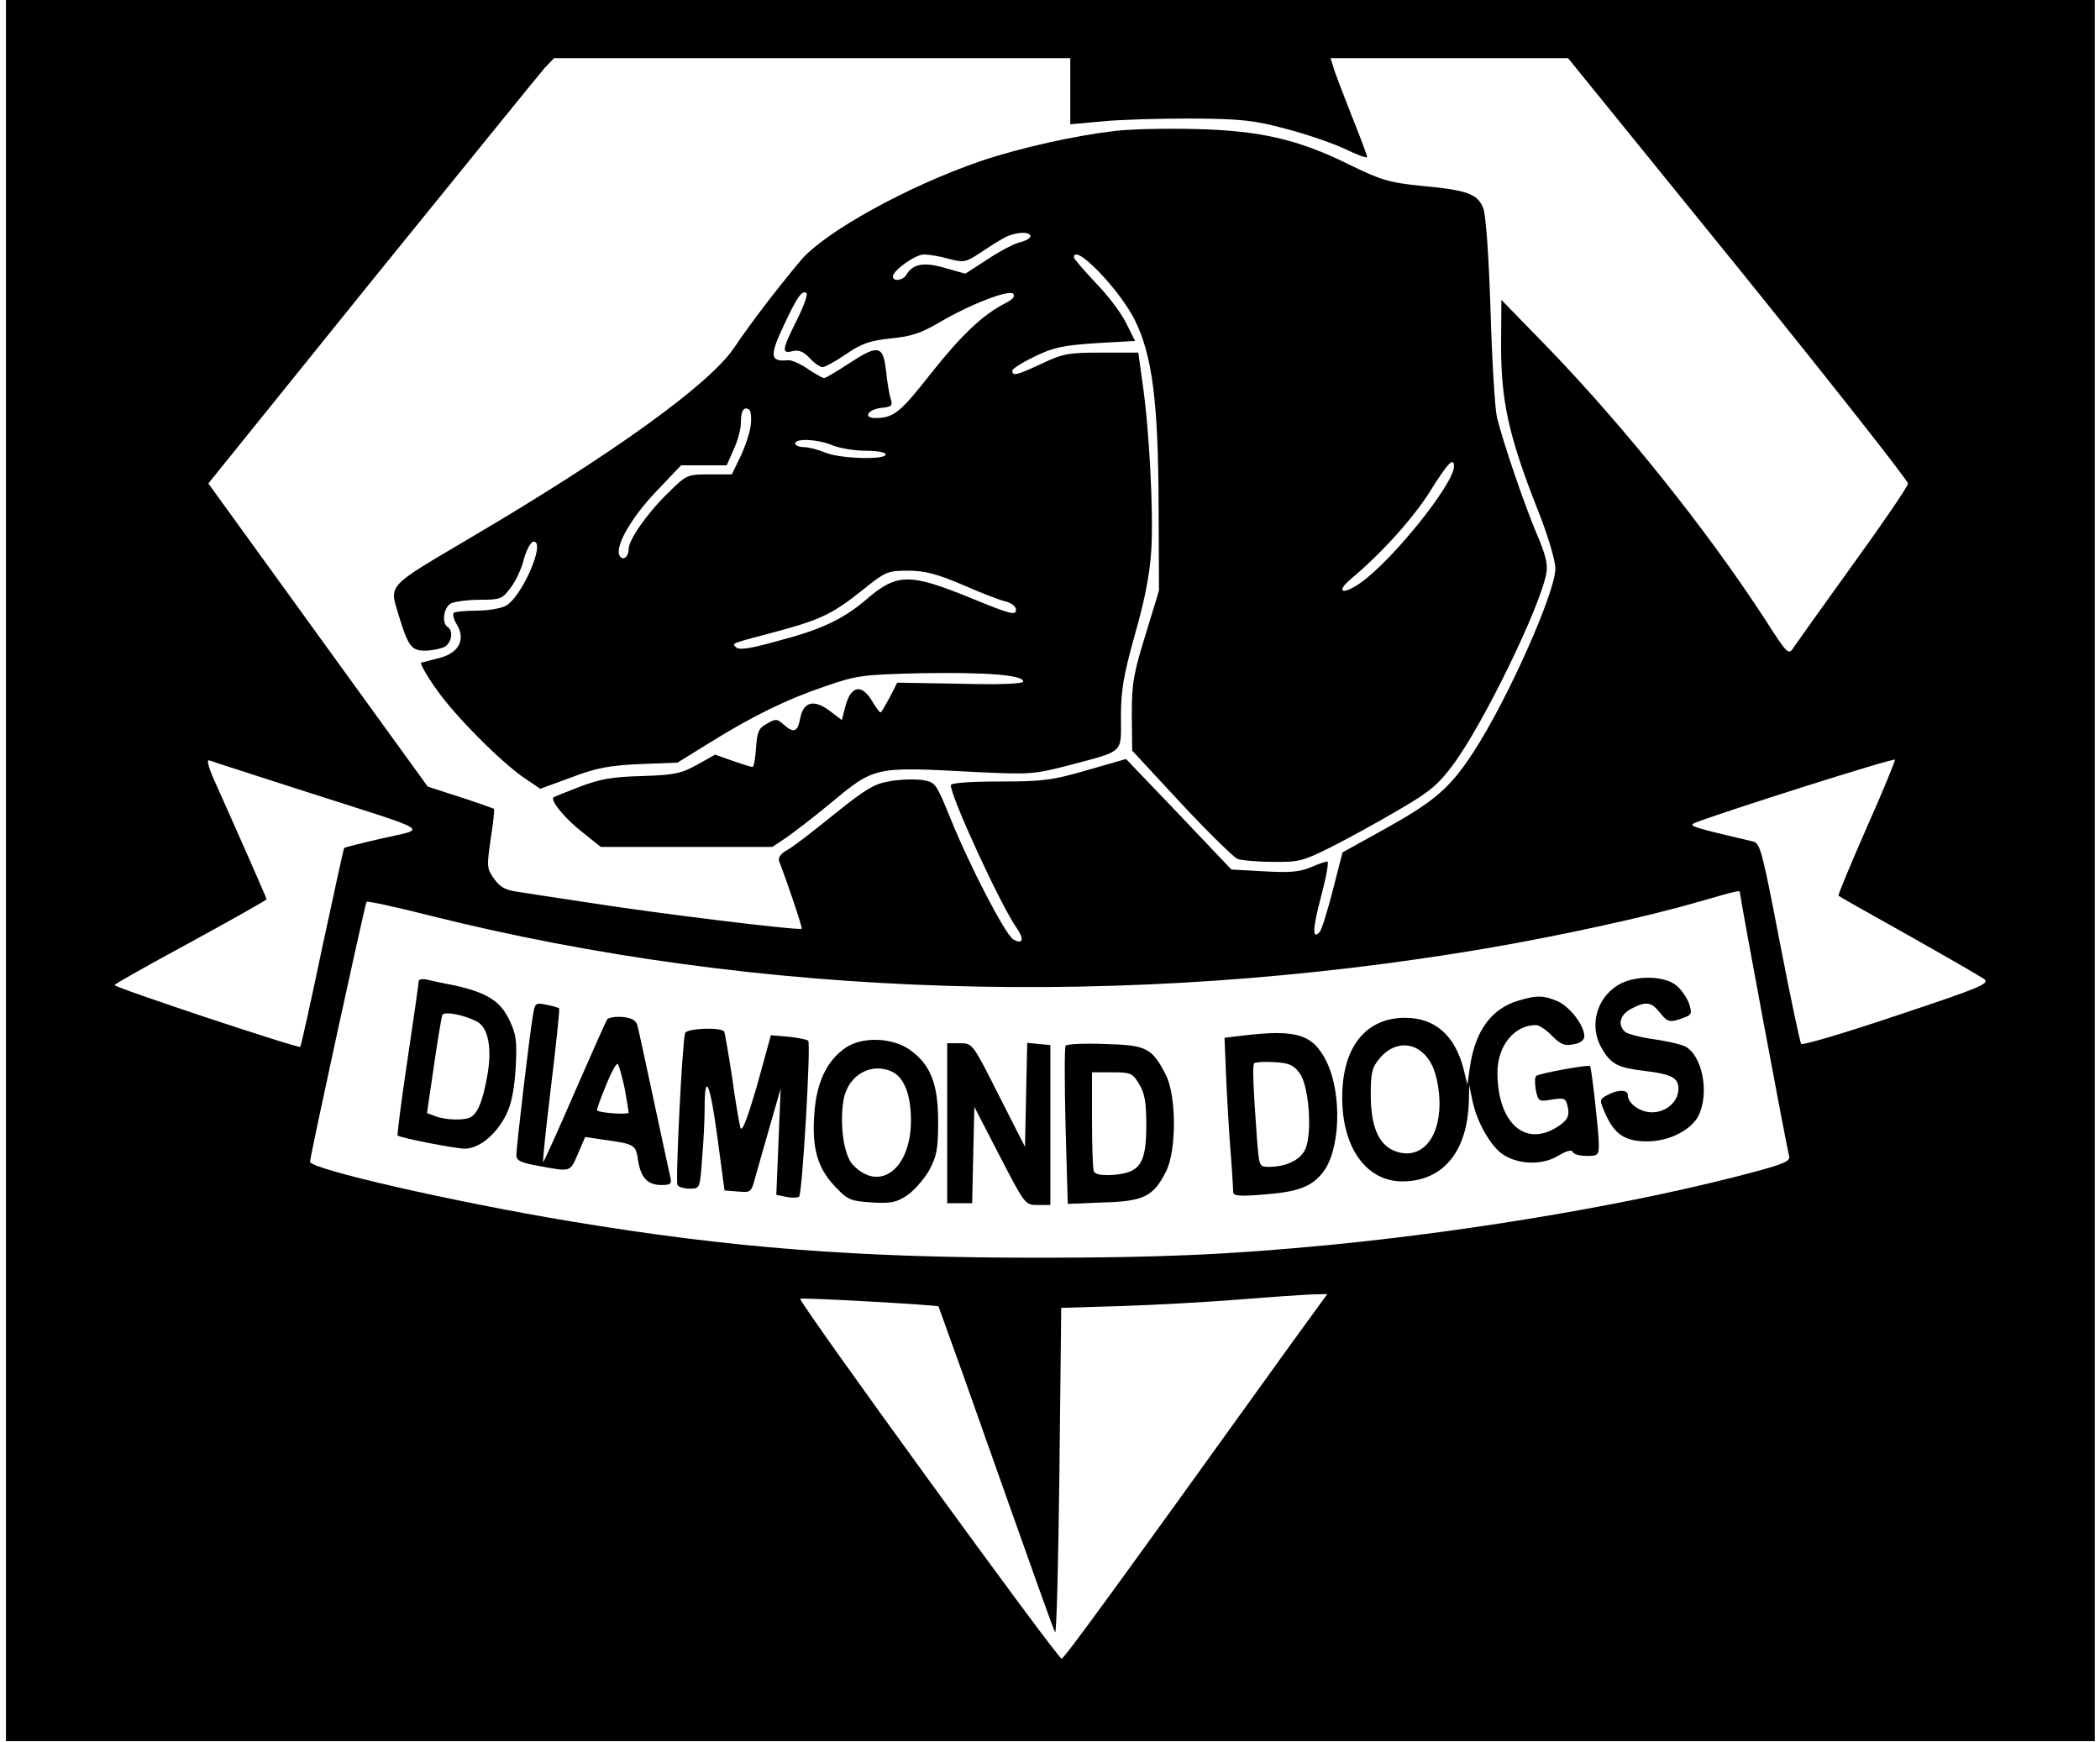 <?xml version="1.0" encoding="UTF-8"?>
<svg xmlns="http://www.w3.org/2000/svg" xmlns:xlink="http://www.w3.org/1999/xlink" width="176px" height="146px" viewBox="0 0 175 146" version="1.1">
<g id="surface1">
<path style=" stroke:none;fill-rule:nonzero;fill:rgb(0%,0%,0%);fill-opacity:1;" d="M 0 72.969 L 0 145.938 L 175.062 145.938 L 175.062 0 L 0 0 Z M 89.199 7.648 L 89.199 10.418 L 91.867 10.176 C 93.324 10.023 96.691 9.934 99.363 9.934 C 103.551 9.961 104.613 10.086 107.223 10.785 C 108.891 11.211 111.105 11.973 112.168 12.461 C 113.227 12.98 114.078 13.285 114.078 13.16 C 114.078 13.008 113.473 11.426 112.742 9.598 C 112.016 7.738 111.316 5.941 111.227 5.547 L 111.012 4.875 L 130.918 4.875 L 145.176 22.453 C 153.004 32.145 159.406 40.277 159.406 40.523 C 159.406 40.766 157.344 43.781 154.855 47.223 C 152.367 50.668 150.121 53.836 149.848 54.23 C 149.395 54.934 149.363 54.934 147.332 51.766 C 142.414 44.238 135.648 35.801 129.246 29.156 L 125.332 25.137 L 125.305 28.973 C 125.305 33.605 125.941 36.531 128.309 42.562 C 129.219 44.816 129.855 46.98 129.855 47.652 C 129.855 49.66 125.82 58.711 122.969 63.066 C 120.996 66.082 119.75 67.148 115.535 69.496 L 112.016 71.445 L 111.195 74.645 C 110.742 76.414 110.254 77.965 110.102 78.117 C 109.465 78.82 109.496 77.844 110.223 75.133 C 110.648 73.52 110.891 72.207 110.742 72.207 C 110.617 72.207 109.98 72.422 109.344 72.695 C 108.434 73.09 107.523 73.152 105.43 73.031 L 102.699 72.879 L 98.301 68.246 L 93.871 63.617 L 90.594 64.559 C 87.652 65.414 86.863 65.504 83.254 65.504 C 80.824 65.504 79.188 65.625 79.188 65.809 C 79.188 66.816 83.375 75.895 84.707 77.785 C 85.375 78.727 85.223 79.215 84.406 78.727 C 83.738 78.301 80.766 72.574 79.188 68.672 C 77.941 65.625 77.914 65.566 76.82 65.383 C 76.184 65.293 74.969 65.32 74.121 65.473 C 72.785 65.688 72.117 66.082 69.418 68.246 C 67.688 69.648 65.93 71.02 65.441 71.262 C 64.926 71.566 64.684 71.902 64.805 72.207 C 65.504 74.004 66.777 77.785 66.688 77.844 C 66.535 78.027 54.156 76.504 49 75.68 C 46.328 75.285 43.566 74.859 42.84 74.738 C 41.867 74.613 41.383 74.34 40.898 73.641 C 40.293 72.785 40.293 72.633 40.625 70.32 C 40.836 68.977 40.957 67.852 40.898 67.789 C 40.836 67.758 39.594 67.301 38.078 66.816 L 35.348 65.93 L 26.152 53.227 L 16.961 40.523 L 30.672 23.52 C 38.227 14.199 44.723 6.184 45.145 5.699 L 45.934 4.875 L 89.199 4.875 Z M 155.918 69.434 C 154.582 72.48 153.52 75.043 153.582 75.07 C 153.609 75.133 156.281 76.625 159.438 78.395 C 162.621 80.191 165.473 81.836 165.777 82.051 C 166.293 82.445 165.562 82.75 158.527 85.094 C 154.188 86.559 150.578 87.625 150.457 87.504 C 150.363 87.379 149.543 83.543 148.664 78.973 C 147.207 71.414 147.027 70.652 146.418 70.531 C 141.352 69.344 140.957 69.223 141.535 68.977 C 143.566 68.156 158.223 63.496 158.312 63.676 C 158.344 63.77 157.281 66.387 155.918 69.434 Z M 25.332 66.418 C 35.984 69.832 35.316 69.406 31.582 70.258 C 29.855 70.652 28.398 71.02 28.336 71.082 C 28.309 71.109 27.488 74.828 26.516 79.367 C 25.578 83.875 24.727 87.656 24.668 87.746 C 24.516 87.898 9.102 82.781 9.102 82.566 C 9.102 82.477 11.984 80.859 15.473 78.973 C 18.992 77.051 21.844 75.438 21.844 75.375 C 21.844 75.285 19.781 70.594 17.383 65.23 C 16.93 64.195 16.809 63.648 17.051 63.738 C 17.262 63.828 20.996 65.016 25.332 66.418 Z M 145.328 74.859 C 145.328 75.195 149.273 96.398 149.453 96.918 C 149.543 97.312 149 97.559 146.633 98.195 C 136.895 100.816 123.363 103.133 110.891 104.352 C 102.367 105.172 96.57 105.418 86.469 105.418 C 71.207 105.418 60.742 104.594 47.332 102.371 C 37.438 100.727 25.484 97.984 25.484 97.375 C 25.484 96.918 30.098 75.742 30.219 75.59 C 30.309 75.5 32.645 76.016 35.438 76.719 C 63.105 83.664 93.902 84.609 124.09 79.488 C 130.309 78.422 137.562 76.84 141.84 75.59 C 145.359 74.586 145.328 74.586 145.328 74.859 Z M 107.707 112.637 C 92.961 133.145 88.715 138.992 88.473 139.023 C 88.168 139.082 66.352 109.043 66.566 108.859 C 66.656 108.738 78.062 109.379 78.156 109.5 C 78.156 109.5 79.098 112.121 80.25 115.32 C 86.652 133.418 87.711 136.371 87.926 136.801 C 88.047 137.043 88.199 131.039 88.289 123.422 L 88.441 109.621 L 93.508 109.469 C 96.297 109.379 100.727 109.133 103.367 108.922 C 106.008 108.707 108.738 108.523 109.438 108.496 L 110.742 108.465 Z M 107.707 112.637 "/>
<path style=" stroke:none;fill-rule:nonzero;fill:rgb(0%,0%,0%);fill-opacity:1;" d="M 92.992 10.969 C 89.594 11.363 85.074 12.371 81.797 13.465 C 75.699 15.539 68.598 19.438 66.598 21.844 C 64.531 24.312 62.348 27.176 61.043 29.125 C 58.98 32.203 50.91 38.023 38.895 45.094 C 31.887 49.234 32.129 48.961 32.887 51.488 C 33.707 54.172 33.98 54.535 35.102 54.535 C 35.68 54.535 36.406 54.383 36.742 54.23 C 37.348 53.898 37.531 52.859 37.016 52.555 C 36.5 52.223 36.68 50.91 37.289 50.574 C 37.621 50.422 38.715 50.27 39.715 50.27 C 41.414 50.27 41.598 50.211 42.293 49.266 C 42.719 48.719 43.234 47.621 43.418 46.828 C 43.66 46.004 43.992 45.398 44.234 45.398 C 45.266 45.398 43.203 50.117 41.867 50.789 C 41.445 51.004 40.352 51.184 39.41 51.184 C 38.473 51.184 37.621 51.277 37.531 51.367 C 37.41 51.488 37.531 51.945 37.805 52.375 C 38.531 53.621 37.957 54.719 36.348 55.145 C 35.617 55.328 34.922 55.512 34.801 55.543 C 34.68 55.574 35.223 56.578 36.043 57.734 C 37.684 60.082 41.625 64.012 43.566 65.293 L 44.781 66.113 L 47.359 65.168 C 49.422 64.379 50.516 64.164 53.094 64.043 L 56.281 63.922 L 58.891 62.305 C 62.562 60.02 65.414 58.621 68.66 57.523 C 71.297 56.609 71.754 56.547 76.758 56.426 C 82.16 56.336 85.285 56.578 85.254 57.125 C 85.254 57.309 83.344 57.402 79.977 57.309 L 74.695 57.219 L 74.059 58.469 C 73.695 59.137 73.363 59.715 73.301 59.715 C 73.211 59.715 72.875 59.258 72.543 58.68 C 71.691 57.309 70.812 57.492 70.359 59.168 L 70.055 60.355 L 69.055 59.594 C 67.719 58.59 66.84 58.801 66.566 60.203 C 66.352 61.363 66.02 61.484 65.168 60.723 C 64.625 60.234 64.504 60.234 63.773 60.66 C 63.078 61.027 62.957 61.332 62.863 62.703 C 62.805 63.586 62.684 64.285 62.562 64.285 C 62.438 64.285 61.68 64.043 60.891 63.77 L 59.438 63.25 L 57.918 64.102 C 56.582 64.836 56.039 64.957 53.309 65.047 C 50.848 65.109 49.789 65.293 48.117 65.93 C 46.938 66.387 45.934 66.785 45.875 66.844 C 45.633 67.121 46.875 68.645 48.332 69.77 L 49.848 70.988 L 64.23 70.988 L 65.414 70.195 C 66.051 69.738 67.629 68.551 68.871 67.516 C 72.875 64.195 72.602 64.254 81.312 64.711 C 85.77 64.926 86.164 64.895 88.895 64.195 C 93.812 62.887 93.445 63.219 93.445 60.082 C 93.445 57.859 93.66 56.609 94.629 53.137 C 95.48 50.148 95.875 48.047 95.996 46.004 C 96.176 42.809 95.812 35.801 95.238 31.992 L 94.902 29.555 L 91.809 29.555 C 89.047 29.555 88.562 29.645 86.832 30.469 C 84.738 31.441 84.344 31.562 84.344 31.078 C 84.344 30.895 85.195 30.375 86.258 29.859 C 87.832 29.098 88.652 28.945 91.383 28.762 L 94.629 28.578 L 93.871 27.055 C 93.445 26.203 92.293 24.68 91.293 23.672 C 90.32 22.637 89.504 21.691 89.504 21.57 C 89.504 20.293 93.387 24.312 94.629 26.871 C 96.086 29.828 96.57 33.758 96.602 42.352 L 96.633 49.508 L 95.508 53.195 C 94.508 56.426 94.355 57.25 94.355 59.898 L 94.387 62.914 L 98.484 67.332 C 100.758 69.77 102.883 71.844 103.215 71.996 C 103.551 72.117 104.883 72.238 106.188 72.238 C 108.344 72.27 108.707 72.176 111.074 70.988 C 112.469 70.289 115.02 68.887 116.719 67.883 C 119.355 66.359 120.055 65.75 121.297 64.074 C 123.758 60.781 128.582 50.91 129.098 48.047 C 129.246 47.316 129.035 46.461 128.246 44.637 C 127.184 42.074 125.578 37.383 124.969 35.039 C 124.789 34.277 124.543 30.223 124.422 26.051 C 124.273 21.297 124.027 18.066 123.816 17.457 C 123.332 16.238 122.48 15.934 118.539 15.57 C 115.898 15.293 115.262 15.113 112.469 13.742 C 108.254 11.668 105.035 10.938 99.668 10.816 C 97.332 10.754 94.328 10.816 92.992 10.969 Z M 85.863 19.805 C 85.863 19.957 85.496 20.168 85.043 20.293 C 84.559 20.383 83.344 21.023 82.281 21.723 L 80.402 22.941 L 78.672 22.453 C 76.91 21.938 76 22.121 75.457 23.035 C 75.184 23.52 74.332 23.613 74.332 23.188 C 74.332 22.668 76.215 21.328 76.941 21.328 C 77.336 21.328 78.277 21.48 79.004 21.691 C 80.277 22.027 80.43 21.996 81.676 21.176 C 82.402 20.688 83.312 20.109 83.738 19.895 C 84.617 19.438 85.863 19.379 85.863 19.805 Z M 66.293 26.812 C 65.02 29.34 64.988 29.676 65.93 29.43 C 66.445 29.309 66.84 29.461 67.355 30.012 C 67.75 30.438 68.234 30.773 68.445 30.773 C 68.629 30.773 69.539 30.285 70.418 29.676 C 71.754 28.762 72.453 28.547 74.18 28.363 C 75.848 28.211 76.699 27.906 78.125 27.086 C 80.734 25.531 84.043 24.254 84.406 24.617 C 84.617 24.832 84.375 25.105 83.707 25.441 C 81.828 26.414 80.066 28.09 77.457 31.383 C 74.969 34.551 74.395 35.039 72.875 35.039 C 71.785 35.039 72.238 34.305 73.391 34.184 C 74.242 34.094 74.332 34 74.152 33.422 C 74.027 33.059 73.848 31.992 73.758 31.078 C 73.512 28.945 73.117 28.852 70.691 30.438 C 69.629 31.137 68.688 31.688 68.566 31.688 C 68.445 31.688 67.84 31.352 67.203 30.926 C 66.598 30.496 65.836 30.164 65.562 30.191 C 64.016 30.344 63.957 29.859 65.262 27.117 C 66.324 24.863 66.719 24.312 67.082 24.559 C 67.234 24.648 66.867 25.652 66.293 26.812 Z M 62.41 35.707 C 62.316 36.348 61.922 37.535 61.527 38.328 L 60.832 39.762 L 58.949 39.762 C 57.098 39.762 57.039 39.789 55.523 41.285 C 53.73 43.02 52.184 45.246 52.184 46.035 C 52.184 46.766 51.609 47.07 51.395 46.492 C 51.094 45.672 52.488 43.266 54.582 41.102 L 56.582 39 L 60.406 39 L 60.984 37.688 C 61.316 36.988 61.59 35.98 61.59 35.465 C 61.59 34.43 61.832 34.031 62.289 34.336 C 62.438 34.43 62.5 35.039 62.41 35.707 Z M 69.266 37.324 C 69.871 37.566 71.117 37.781 72.059 37.781 C 72.969 37.781 73.727 37.902 73.727 38.086 C 73.727 38.57 69.902 38.449 68.66 37.934 C 68.082 37.688 67.262 37.477 66.867 37.477 C 66.473 37.477 66.141 37.324 66.141 37.172 C 66.141 36.715 68.051 36.805 69.266 37.324 Z M 121.359 39.09 C 121.359 40.551 116.172 47.012 113.5 48.871 C 112.016 49.906 111.406 49.633 112.711 48.535 C 115.262 46.402 117.93 43.445 119.328 41.223 C 120.844 38.785 121.359 38.266 121.359 39.09 Z M 80.188 49.023 C 81.707 49.691 83.344 50.332 83.828 50.422 C 84.285 50.547 84.648 50.852 84.648 51.094 C 84.648 51.613 84.254 51.52 80.703 50.059 C 75.727 48.047 74.668 48.047 72.148 50.211 C 70.145 51.918 68.355 52.77 64.504 53.773 C 62.41 54.355 61.438 54.508 61.195 54.262 C 60.832 53.898 60.617 53.988 64.746 52.891 C 68.324 51.918 69.328 51.43 71.875 49.387 C 73.695 47.926 73.906 47.832 75.578 47.832 C 76.973 47.832 77.973 48.078 80.188 49.023 Z M 80.188 49.023 "/>
<path style=" stroke:none;fill-rule:nonzero;fill:rgb(0%,0%,0%);fill-opacity:1;" d="M 34.586 82.262 C 34.586 82.445 34.164 85.398 33.648 88.844 C 33.133 92.285 32.766 95.148 32.828 95.18 C 33.16 95.395 37.652 96.277 38.441 96.277 C 39.652 96.277 41.082 95.121 41.93 93.414 C 42.355 92.559 42.598 91.371 42.719 89.543 C 42.84 87.227 42.777 86.711 42.172 85.461 C 41.414 83.875 40.262 83.176 37.469 82.566 C 36.621 82.414 35.648 82.199 35.285 82.109 C 34.891 82.02 34.586 82.078 34.586 82.262 Z M 39.504 85.645 C 40.414 86.133 40.746 87.867 40.352 90.094 C 39.988 92.164 39.594 93.199 39.016 93.598 C 38.562 93.93 36.895 93.902 36.012 93.566 L 35.285 93.293 L 35.863 89.359 C 36.164 87.227 36.5 85.309 36.559 85.094 C 36.68 84.73 38.348 85.035 39.504 85.645 Z M 39.504 85.645 "/>
<path style=" stroke:none;fill-rule:nonzero;fill:rgb(0%,0%,0%);fill-opacity:1;" d="M 135.102 82.566 C 133.254 83.695 132.645 86.102 133.797 87.961 C 134.527 89.207 135.164 89.512 137.316 89.758 C 139.594 90.031 140.168 90.336 140.168 91.25 C 140.168 92.348 139.137 93.23 137.957 93.23 C 136.953 93.23 135.922 92.5 135.922 91.77 C 135.922 91.312 135.043 91.312 134.191 91.797 C 133.527 92.164 133.527 92.164 134.07 93.414 C 134.832 95.09 135.711 95.668 137.531 95.668 C 139.352 95.668 141.203 94.754 141.84 93.535 C 142.777 91.676 142.203 88.508 140.746 87.715 C 140.383 87.531 139.199 87.258 138.105 87.105 C 137.016 86.953 135.953 86.68 135.711 86.496 C 135.043 85.918 135.254 85.035 136.227 84.547 C 137.438 83.906 137.895 83.969 138.594 84.852 C 139.258 85.703 139.473 85.734 140.594 85.309 C 141.293 85.066 141.324 84.941 141.051 84.09 C 140.867 83.602 140.383 82.902 139.957 82.566 C 138.895 81.746 136.438 81.746 135.102 82.566 Z M 135.102 82.566 "/>
<path style=" stroke:none;fill-rule:nonzero;fill:rgb(0%,0%,0%);fill-opacity:1;" d="M 126.82 83.848 C 124.516 84.516 123.148 86.344 122.695 89.422 L 122.48 90.914 L 122.148 89.543 C 121.418 86.77 119.75 85.309 117.262 85.309 C 113.715 85.309 111.742 88.141 112.016 92.805 C 112.258 96.582 114.23 99.02 117.02 99.02 C 120.418 99.02 122.48 96.551 122.602 92.316 L 122.633 90.945 L 122.906 92.254 C 123.242 93.93 124.332 95.91 125.332 96.672 C 126.609 97.617 128.703 97.711 130.066 96.887 C 130.766 96.461 131.25 96.34 131.312 96.551 C 131.371 96.734 131.887 96.887 132.465 96.887 C 133.434 96.887 133.496 96.824 133.496 95.883 C 133.496 94.938 132.887 89.484 132.766 89.359 C 132.645 89.207 128.488 89.969 128.246 90.184 C 128.125 90.273 128.125 90.824 128.215 91.371 C 128.43 92.316 128.457 92.348 129.551 92.164 C 130.551 92.012 130.703 92.043 130.855 92.621 C 131.098 93.535 130.887 93.93 129.883 94.539 C 127.215 96.125 125 94.023 125 89.879 C 125 87.656 126.426 85.918 128.215 85.918 C 128.488 85.918 129.098 86.312 129.582 86.832 C 130.309 87.562 130.672 87.684 131.371 87.531 C 131.949 87.441 132.281 87.168 132.281 86.863 C 132.281 85.949 131.066 84.363 130.008 83.906 C 128.824 83.418 128.309 83.418 126.82 83.848 Z M 119.57 89.391 C 119.902 90.152 120.145 91.34 120.145 92.5 C 120.145 95.605 118.445 97.344 116.293 96.43 C 115.02 95.883 114.383 94.359 114.383 91.77 C 114.383 89.91 114.473 89.484 115.141 88.691 C 116.566 87.016 118.629 87.352 119.57 89.391 Z M 119.57 89.391 "/>
<path style=" stroke:none;fill-rule:nonzero;fill:rgb(0%,0%,0%);fill-opacity:1;" d="M 44.176 85.035 C 43.902 86.527 42.777 96.125 42.777 96.824 C 42.777 97.281 43.145 97.465 44.723 97.738 C 47.359 98.227 47.27 98.258 47.938 96.703 L 48.543 95.301 L 50 95.516 C 52.699 95.883 52.793 95.941 52.973 97.254 C 53.215 98.746 53.793 99.324 54.945 99.324 C 55.703 99.324 55.824 99.234 55.672 98.625 C 55.582 98.258 54.977 95.426 54.309 92.316 C 53.641 89.207 53.035 86.375 52.941 86.039 C 52.852 85.551 52.52 85.34 51.73 85.246 C 51.121 85.188 50.547 85.277 50.395 85.43 C 50.273 85.613 49.027 88.418 47.633 91.617 C 46.238 94.844 45.055 97.434 45.023 97.406 C 44.965 97.344 45.266 94.48 45.691 90.977 C 46.117 87.504 46.418 84.578 46.359 84.516 C 46.27 84.457 45.812 84.305 45.266 84.211 C 44.387 84.027 44.328 84.09 44.176 85.035 Z M 51.852 91.219 C 52.031 92.227 52.184 93.141 52.184 93.262 C 52.184 93.445 49.789 93.293 49.543 93.078 C 49.484 93.047 49.816 92.102 50.273 91.008 C 50.727 89.879 51.184 89.055 51.273 89.18 C 51.395 89.332 51.637 90.246 51.852 91.219 Z M 51.852 91.219 "/>
<path style=" stroke:none;fill-rule:nonzero;fill:rgb(0%,0%,0%);fill-opacity:1;" d="M 56.918 86.59 C 56.676 87.379 56.098 99.051 56.281 99.324 C 56.371 99.508 56.855 99.629 57.312 99.629 C 58.16 99.629 58.16 99.629 58.344 97.102 C 58.465 95.73 58.555 93.84 58.555 92.895 C 58.555 89.758 59.012 90.73 59.617 95.273 L 60.223 99.781 L 61.348 99.871 C 62.438 99.965 62.469 99.934 62.805 98.652 C 63.016 97.922 63.562 95.973 64.047 94.297 L 64.926 91.25 L 64.746 95.699 L 64.562 100.148 L 65.441 100.328 C 65.898 100.422 66.383 100.391 66.473 100.301 C 66.746 100.023 67.477 87.441 67.234 87.227 C 67.141 87.137 66.414 86.984 65.594 86.895 L 64.109 86.77 L 62.957 90.945 C 62.168 93.656 61.711 94.906 61.559 94.539 C 61.469 94.234 61.133 92.348 60.863 90.336 C 60.559 88.324 60.254 86.59 60.195 86.465 C 59.922 86.07 57.039 86.191 56.918 86.59 Z M 56.918 86.59 "/>
<path style=" stroke:none;fill-rule:nonzero;fill:rgb(0%,0%,0%);fill-opacity:1;" d="M 103.641 86.801 L 102.125 86.984 L 102.215 89.117 C 102.246 90.273 102.398 93.109 102.547 95.363 C 102.73 97.617 102.852 99.66 102.852 99.902 C 102.852 100.238 103.336 100.301 105.461 100.117 C 108.254 99.902 109.438 99.477 110.375 98.258 C 111.832 96.398 111.984 91.738 110.711 89.055 C 109.559 86.68 108.191 86.254 103.641 86.801 Z M 108.434 89.969 C 109.191 91.008 109.496 94.875 108.918 96.277 C 108.527 97.191 107.344 97.801 105.855 97.801 C 105.035 97.801 105.035 97.77 104.855 95.578 C 104.52 90.977 104.461 89.301 104.613 89.117 C 104.734 89.027 105.461 88.965 106.312 89.027 C 107.523 89.086 107.918 89.27 108.434 89.969 Z M 108.434 89.969 "/>
<path style=" stroke:none;fill-rule:nonzero;fill:rgb(0%,0%,0%);fill-opacity:1;" d="M 70.387 87.809 C 68.812 88.875 67.93 90.703 67.75 93.32 C 67.535 96.188 67.992 97.863 69.449 99.414 C 70.539 100.574 70.754 100.664 72.543 100.785 C 74.211 100.879 74.637 100.785 75.547 100.176 C 76.121 99.781 76.941 98.836 77.367 98.105 C 78.004 96.918 78.125 96.34 78.125 93.992 C 78.125 90.855 77.488 89.238 75.789 88.02 C 74.332 86.953 71.785 86.863 70.387 87.809 Z M 74.363 89.879 C 75.305 90.398 75.848 91.828 75.848 93.902 C 75.848 97.984 73.211 99.996 70.965 97.617 C 70.207 96.797 69.844 94.176 70.207 92.133 C 70.602 90.062 72.602 88.965 74.363 89.879 Z M 74.363 89.879 "/>
<path style=" stroke:none;fill-rule:nonzero;fill:rgb(0%,0%,0%);fill-opacity:1;" d="M 78.883 94.145 L 78.883 100.848 L 80.977 100.848 L 81.066 96.797 L 81.16 92.773 L 83.281 96.887 C 85.406 100.969 85.406 101 86.469 101 L 87.531 101 L 87.531 87.594 L 86.559 87.504 L 85.59 87.41 L 85.496 91.77 L 85.406 96.125 L 83.191 91.77 C 81.008 87.441 81.008 87.441 79.945 87.441 L 78.883 87.441 Z M 78.883 94.145 "/>
<path style=" stroke:none;fill-rule:nonzero;fill:rgb(0%,0%,0%);fill-opacity:1;" d="M 88.805 87.656 C 88.715 87.809 88.715 90.855 88.805 94.418 L 88.988 100.906 L 91.961 100.785 C 95.328 100.695 96.148 100.301 97.207 98.227 C 98.117 96.492 98.117 91.797 97.18 90.031 C 96.027 87.836 95.602 87.594 92.082 87.504 C 90.383 87.441 88.895 87.504 88.805 87.656 Z M 94.965 90.855 C 95.449 91.645 95.57 92.406 95.57 94.328 C 95.57 97.527 95.055 98.289 92.84 98.473 C 91.777 98.531 91.293 98.441 91.172 98.168 C 91.082 97.922 91.02 95.973 91.02 93.809 L 91.02 89.879 L 92.688 89.879 C 94.266 89.879 94.418 89.941 94.965 90.855 Z M 94.965 90.855 "/>
</g>
</svg>
